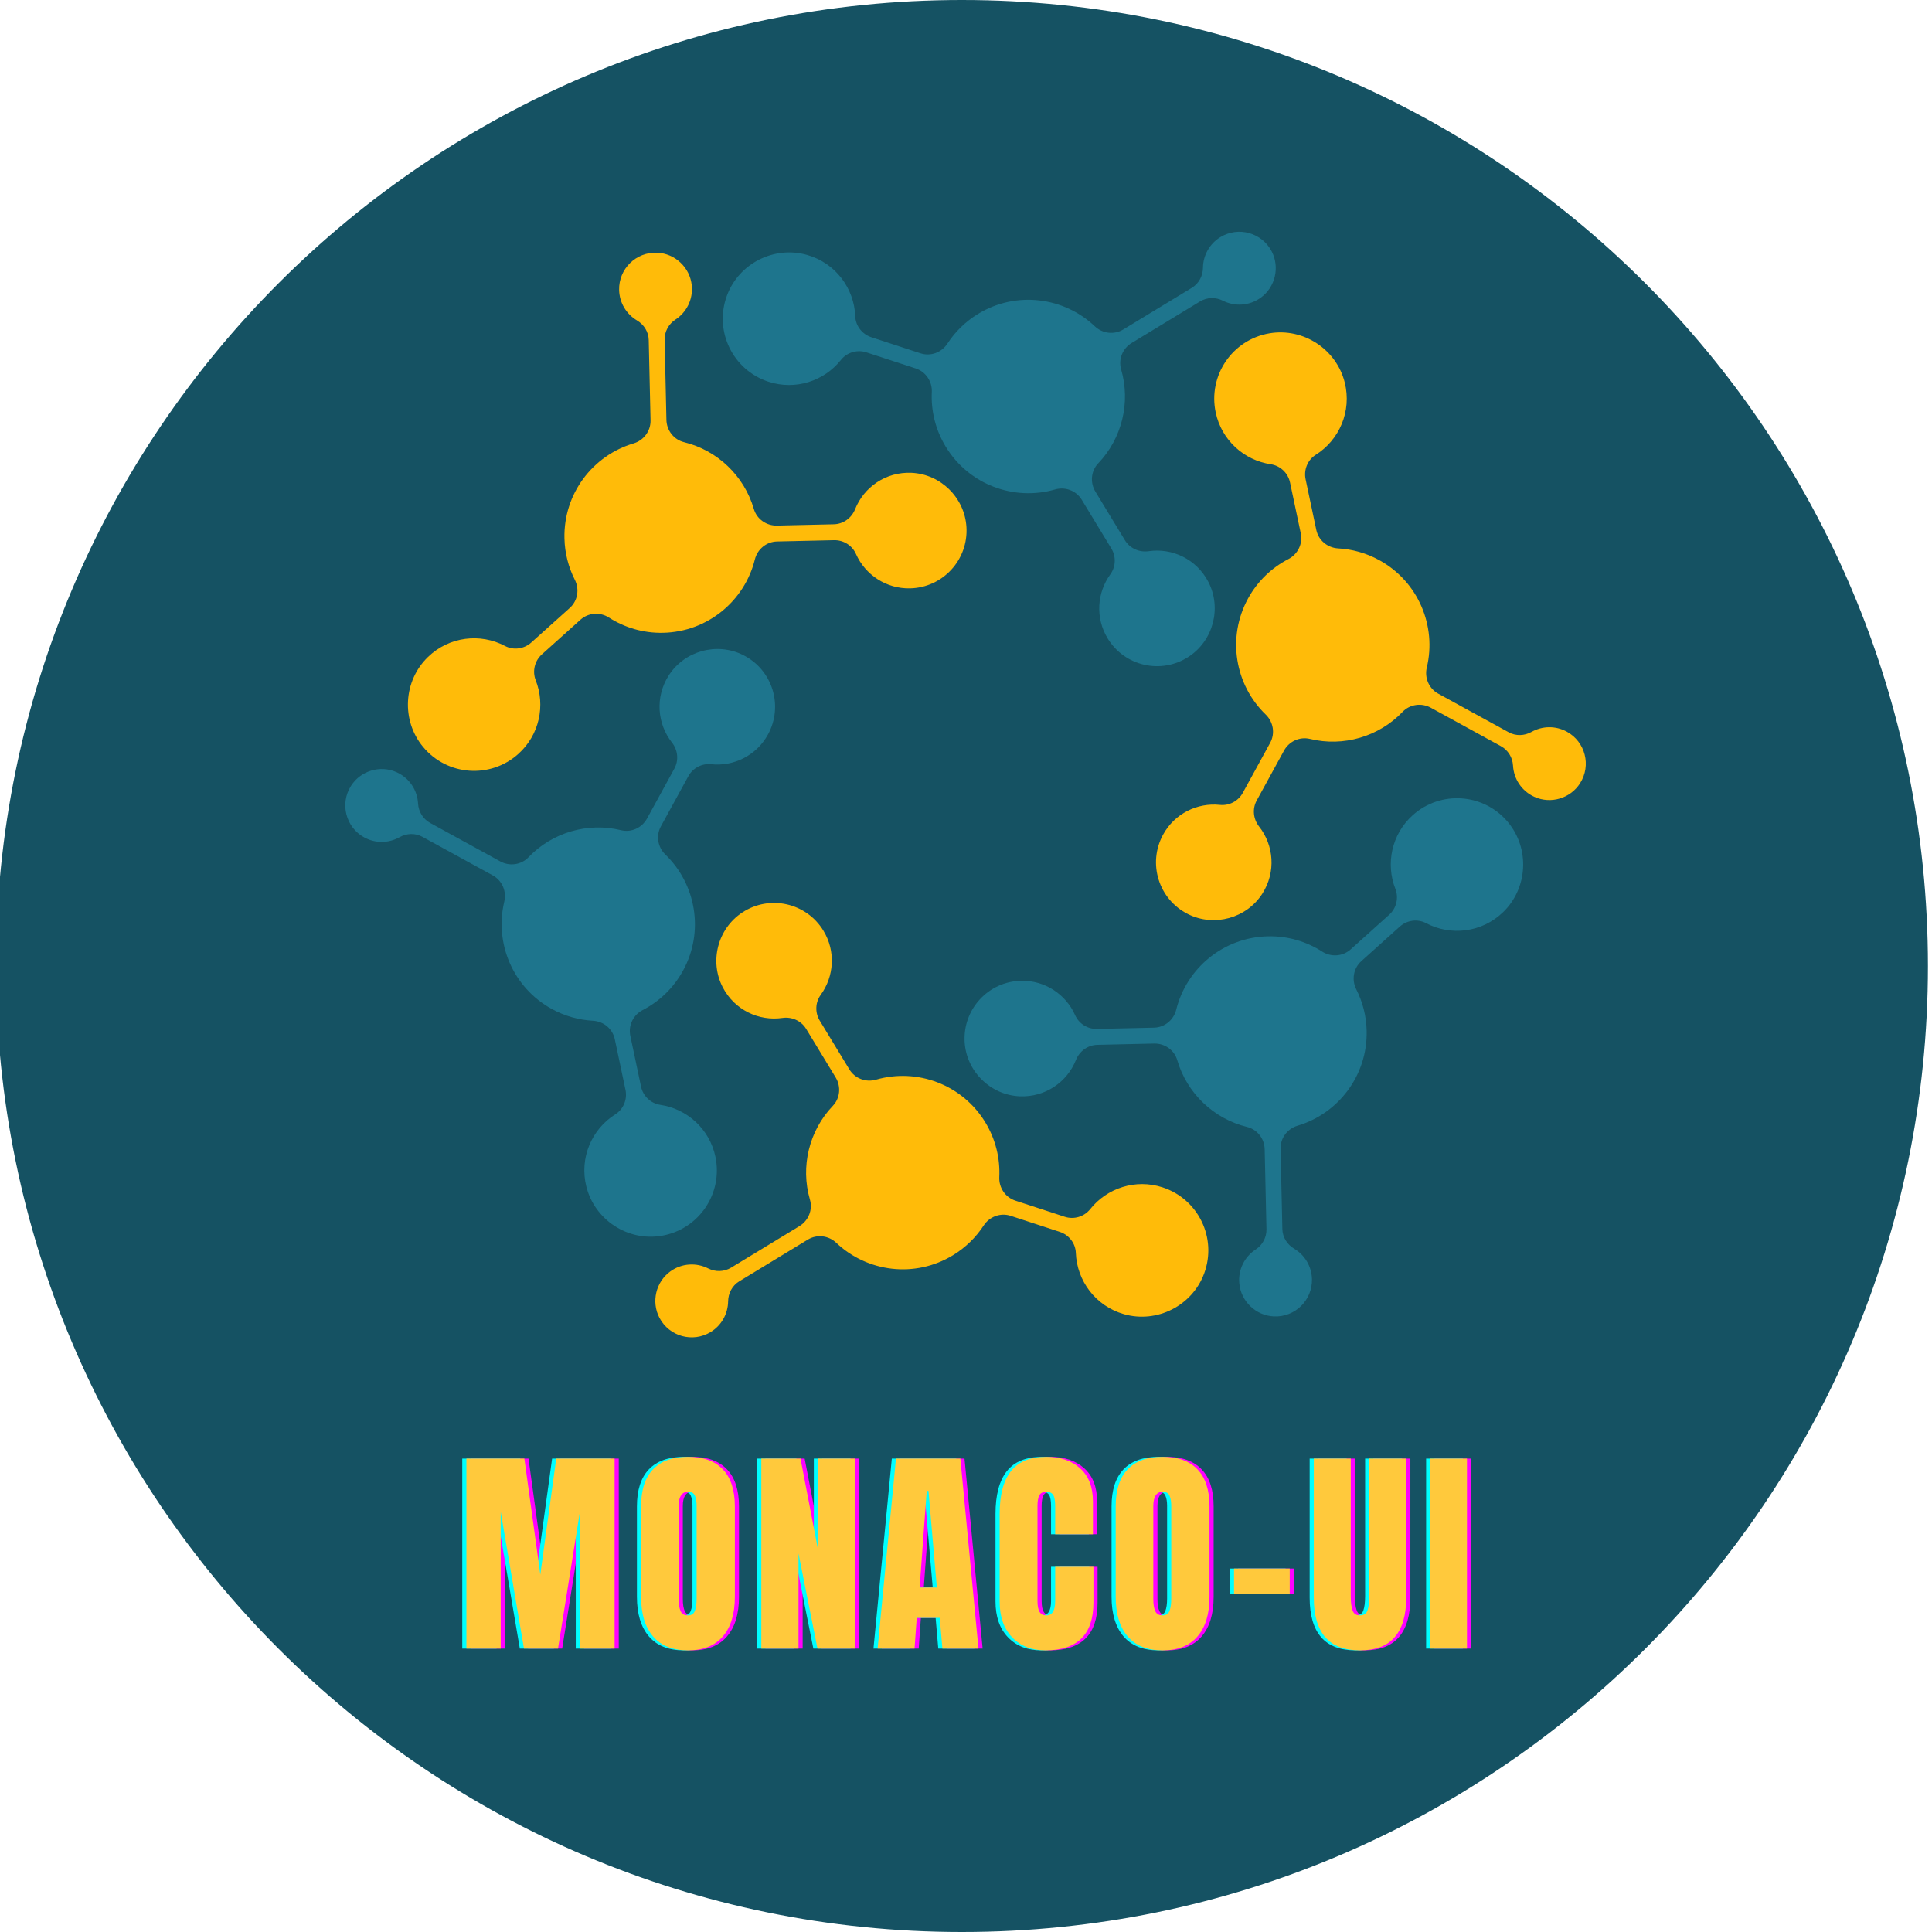 <?xml version="1.0" encoding="UTF-8"?><svg xmlns="http://www.w3.org/2000/svg" xmlns:xlink="http://www.w3.org/1999/xlink" contentScriptType="text/ecmascript" width="375" zoomAndPan="magnify" contentStyleType="text/css" viewBox="0 0 375 375" height="375" preserveAspectRatio="xMidYMid meet" version="1.0"><defs><g><g id="glyph-0-0"/><g id="glyph-0-1"><path d="M 1.625 0 L 1.625 -36.875 L 12.875 -36.875 L 15.969 -14.375 L 19.062 -36.875 L 30.391 -36.875 L 30.391 0 L 23.656 0 L 23.656 -26.562 L 19.406 0 L 12.797 0 L 8.281 -26.562 L 8.281 0 Z M 1.625 0 "/></g><g id="glyph-0-2"><path d="M 10.438 0.344 C 7.457 0.344 5.191 -0.562 3.641 -2.375 C 2.098 -4.195 1.328 -6.754 1.328 -10.047 L 1.328 -27.594 C 1.328 -30.77 2.098 -33.164 3.641 -34.781 C 5.191 -36.406 7.457 -37.219 10.438 -37.219 C 13.406 -37.219 15.66 -36.406 17.203 -34.781 C 18.754 -33.164 19.531 -30.77 19.531 -27.594 L 19.531 -10.047 C 19.531 -6.723 18.754 -4.16 17.203 -2.359 C 15.66 -0.555 13.406 0.344 10.438 0.344 Z M 10.438 -6.438 C 11.094 -6.438 11.535 -6.723 11.766 -7.297 C 11.992 -7.867 12.109 -8.672 12.109 -9.703 L 12.109 -27.734 C 12.109 -28.523 12 -29.172 11.781 -29.672 C 11.562 -30.18 11.125 -30.438 10.469 -30.438 C 9.238 -30.438 8.625 -29.504 8.625 -27.641 L 8.625 -9.656 C 8.625 -8.594 8.754 -7.789 9.016 -7.25 C 9.273 -6.707 9.75 -6.438 10.438 -6.438 Z M 10.438 -6.438 "/></g><g id="glyph-0-3"><path d="M 1.625 0 L 1.625 -36.875 L 9.234 -36.875 L 12.625 -19.234 L 12.625 -36.875 L 19.75 -36.875 L 19.75 0 L 12.531 0 L 8.844 -18.453 L 8.844 0 Z M 1.625 0 "/></g><g id="glyph-0-4"><path d="M 0.641 0 L 4.203 -36.875 L 16.703 -36.875 L 20.219 0 L 13.219 0 L 12.703 -5.969 L 8.234 -5.969 L 7.812 0 Z M 8.797 -11.844 L 12.141 -11.844 L 10.516 -30.609 L 10.172 -30.609 Z M 8.797 -11.844 "/></g><g id="glyph-0-5"><path d="M 10.219 0.344 C 7.531 0.344 5.375 -0.5 3.75 -2.188 C 2.133 -3.875 1.328 -6.191 1.328 -9.141 L 1.328 -26.141 C 1.328 -29.805 2.055 -32.566 3.516 -34.422 C 4.973 -36.285 7.266 -37.219 10.391 -37.219 C 13.109 -37.219 15.297 -36.473 16.953 -34.984 C 18.609 -33.492 19.438 -31.348 19.438 -28.547 L 19.438 -22.188 L 12.109 -22.188 L 12.109 -27.641 C 12.109 -28.703 11.977 -29.43 11.719 -29.828 C 11.457 -30.234 11.016 -30.438 10.391 -30.438 C 9.734 -30.438 9.281 -30.207 9.031 -29.75 C 8.789 -29.289 8.672 -28.617 8.672 -27.734 L 8.672 -9.234 C 8.672 -8.254 8.812 -7.539 9.094 -7.094 C 9.383 -6.656 9.816 -6.438 10.391 -6.438 C 11.535 -6.438 12.109 -7.367 12.109 -9.234 L 12.109 -15.875 L 19.531 -15.875 L 19.531 -8.922 C 19.531 -2.742 16.426 0.344 10.219 0.344 Z M 10.219 0.344 "/></g><g id="glyph-0-6"><path d="M 1.25 -10.688 L 1.25 -15.531 L 12.062 -15.531 L 12.062 -10.688 Z M 1.25 -10.688 "/></g><g id="glyph-0-7"><path d="M 10.172 0.344 C 7.141 0.344 4.883 -0.516 3.406 -2.234 C 1.938 -3.953 1.203 -6.5 1.203 -9.875 L 1.203 -36.875 L 8.375 -36.875 L 8.375 -10.172 C 8.375 -8.992 8.488 -8.078 8.719 -7.422 C 8.945 -6.766 9.43 -6.438 10.172 -6.438 C 10.91 -6.438 11.395 -6.758 11.625 -7.406 C 11.852 -8.051 11.969 -8.973 11.969 -10.172 L 11.969 -36.875 L 19.141 -36.875 L 19.141 -9.875 C 19.141 -6.5 18.398 -3.953 16.922 -2.234 C 15.453 -0.516 13.203 0.344 10.172 0.344 Z M 10.172 0.344 "/></g><g id="glyph-0-8"><path d="M 1.281 0 L 1.281 -36.875 L 8.406 -36.875 L 8.406 0 Z M 1.281 0 "/></g></g></defs><rect x="-37.5" width="450" fill="rgb(100%, 100%, 100%)" y="-37.5" height="450" fill-opacity="1"/><rect x="-37.5" width="450" fill="rgb(100%, 100%, 100%)" y="-37.5" height="450" fill-opacity="1"/><rect x="-37.5" width="450" fill="rgb(100%, 100%, 100%)" y="-37.5" height="450" fill-opacity="1"/><path fill="rgb(8.24%, 32.159%, 38.82%)" d="M 186.711 0 C 83.156 0 -0.789 83.945 -0.789 187.5 C -0.789 291.055 83.156 375 186.711 375 C 290.262 375 374.211 291.055 374.211 187.5 C 374.211 83.945 290.262 0 186.711 0 Z M 186.711 0 " fill-opacity="1" fill-rule="nonzero"/><path fill="rgb(11.76%, 45.879%, 55.289%)" d="M 197.91 212.789 C 202.875 213.012 207.137 210.016 208.844 205.738 C 209.531 204.016 211.145 202.844 212.992 202.801 L 224.031 202.551 C 226.078 202.508 227.934 203.816 228.508 205.781 C 230.379 212.191 235.566 217.152 242.047 218.738 C 244.035 219.223 245.426 221.02 245.473 223.066 L 245.82 238.594 C 245.855 240.18 245.055 241.656 243.73 242.523 C 241.602 243.91 240.273 246.41 240.555 249.176 C 240.902 252.637 243.793 255.367 247.27 255.516 C 251.391 255.691 254.742 252.352 254.652 248.289 C 254.594 245.762 253.215 243.57 251.188 242.367 C 249.828 241.559 248.941 240.145 248.906 238.562 L 248.555 222.973 C 248.512 220.906 249.871 219.086 251.852 218.5 C 259.77 216.152 265.461 208.738 265.266 200.086 C 265.203 197.188 264.484 194.457 263.254 192.035 C 262.316 190.188 262.691 187.945 264.234 186.559 L 271.699 179.852 C 273.098 178.598 275.137 178.305 276.801 179.184 C 281.562 181.699 287.617 181.047 291.754 177.047 C 296.551 172.406 296.969 164.738 292.707 159.598 C 288.02 153.945 279.625 153.371 274.211 158.23 C 270.105 161.922 268.93 167.66 270.836 172.516 C 271.531 174.277 271.051 176.289 269.641 177.555 L 262.156 184.281 C 260.621 185.66 258.359 185.812 256.625 184.699 C 253.59 182.75 249.965 181.652 246.09 181.738 C 237.441 181.934 230.293 187.957 228.305 195.973 C 227.809 197.98 226.051 199.422 223.988 199.469 L 212.926 199.715 C 211.098 199.758 209.418 198.703 208.676 197.031 C 206.895 193.02 202.836 190.266 198.176 190.367 C 191.84 190.508 186.852 195.887 187.238 202.273 C 187.582 207.953 192.227 212.539 197.91 212.789 " fill-opacity="1" fill-rule="nonzero"/><path fill="rgb(100%, 73.329%, 3.529%)" d="M 140.285 191.633 C 142.582 196.047 147.305 198.242 151.859 197.582 C 153.691 197.316 155.516 198.125 156.477 199.711 L 162.211 209.148 C 163.273 210.898 163.066 213.16 161.652 214.645 C 157.043 219.469 155.34 226.445 157.211 232.852 C 157.785 234.816 156.922 236.922 155.176 237.988 L 141.91 246.051 C 140.555 246.875 138.875 246.918 137.461 246.203 C 135.199 245.055 132.375 245.152 130.117 246.777 C 127.297 248.809 126.379 252.68 127.988 255.766 C 129.898 259.426 134.461 260.66 137.93 258.551 C 140.094 257.234 141.297 254.945 141.328 252.59 C 141.348 251.004 142.129 249.531 143.48 248.707 L 156.797 240.609 C 158.566 239.535 160.82 239.805 162.32 241.23 C 168.309 246.914 177.57 248.141 184.965 243.645 C 187.438 242.141 189.441 240.152 190.926 237.879 C 192.055 236.141 194.188 235.348 196.156 235.988 L 205.691 239.105 C 207.48 239.688 208.75 241.309 208.82 243.188 C 209.023 248.57 212.617 253.496 218.148 255.078 C 224.562 256.91 231.41 253.441 233.727 247.184 C 236.277 240.293 232.578 232.73 225.664 230.469 C 220.414 228.754 214.859 230.605 211.613 234.688 C 210.43 236.172 208.453 236.762 206.652 236.172 L 197.09 233.047 C 195.125 232.406 193.863 230.527 193.961 228.465 C 194.133 224.863 193.266 221.172 191.254 217.855 C 186.762 210.457 177.977 207.277 170.043 209.562 C 168.059 210.137 165.934 209.336 164.859 207.566 L 159.113 198.105 C 158.164 196.543 158.238 194.559 159.312 193.082 C 161.895 189.531 162.25 184.641 159.828 180.652 C 156.539 175.234 149.391 173.598 144.055 177.129 C 139.309 180.266 137.664 186.582 140.285 191.633 " fill-opacity="1" fill-rule="nonzero"/><path fill="rgb(11.76%, 45.879%, 55.289%)" d="M 129.789 131.121 C 127.113 135.32 127.578 140.512 130.426 144.125 C 131.574 145.582 131.785 147.562 130.895 149.191 L 125.59 158.875 C 124.609 160.672 122.547 161.629 120.555 161.145 C 114.074 159.559 107.188 161.574 102.574 166.398 C 101.16 167.879 98.906 168.184 97.113 167.203 L 83.5 159.738 C 82.109 158.977 81.23 157.543 81.145 155.961 C 81.008 153.426 79.508 151.027 76.977 149.883 C 73.805 148.453 69.996 149.598 68.133 152.531 C 65.918 156.016 67.133 160.59 70.691 162.539 C 72.914 163.758 75.496 163.656 77.551 162.504 C 78.93 161.727 80.598 161.664 81.984 162.426 L 95.652 169.918 C 97.465 170.914 98.359 173 97.879 175.012 C 95.953 183.043 99.523 191.684 107.109 195.844 C 109.648 197.234 112.371 197.977 115.082 198.125 C 117.152 198.238 118.902 199.684 119.332 201.711 L 121.406 211.535 C 121.793 213.375 121.023 215.285 119.434 216.289 C 114.875 219.156 112.41 224.73 113.809 230.312 C 115.426 236.789 121.855 240.988 128.43 239.867 C 135.668 238.629 140.363 231.641 138.863 224.523 C 137.723 219.117 133.344 215.227 128.188 214.453 C 126.312 214.176 124.812 212.754 124.422 210.898 L 122.344 201.051 C 121.918 199.031 122.914 196.996 124.746 196.051 C 127.949 194.395 130.715 191.801 132.578 188.398 C 136.734 180.809 135.094 171.602 129.148 165.871 C 127.66 164.438 127.289 162.195 128.285 160.383 L 133.602 150.672 C 134.477 149.07 136.23 148.145 138.047 148.336 C 142.41 148.797 146.824 146.656 149.062 142.566 C 152.109 137.008 149.953 129.996 144.23 127.137 C 139.141 124.594 132.852 126.324 129.789 131.121 " fill-opacity="1" fill-rule="nonzero"/><path fill="rgb(100%, 73.329%, 3.529%)" d="M 176.914 91.773 C 171.945 91.551 167.684 94.551 165.98 98.824 C 165.293 100.551 163.684 101.723 161.828 101.762 L 150.793 102.012 C 148.746 102.059 146.891 100.746 146.316 98.781 C 144.445 92.371 139.258 87.41 132.777 85.828 C 130.789 85.34 129.395 83.543 129.352 81.496 L 129.004 65.969 C 128.969 64.383 129.766 62.906 131.094 62.039 C 133.223 60.652 134.547 58.156 134.27 55.391 C 133.922 51.926 131.031 49.199 127.555 49.051 C 123.434 48.875 120.082 52.211 120.172 56.273 C 120.23 58.805 121.609 60.992 123.637 62.195 C 124.996 63.004 125.883 64.418 125.918 66 L 126.27 81.59 C 126.312 83.66 124.953 85.477 122.973 86.066 C 115.055 88.41 109.363 95.824 109.559 104.48 C 109.621 107.375 110.34 110.105 111.57 112.527 C 112.508 114.379 112.133 116.617 110.59 118.004 L 103.121 124.711 C 101.727 125.969 99.688 126.258 98.023 125.383 C 93.262 122.863 87.207 123.516 83.07 127.52 C 78.273 132.16 77.855 139.828 82.113 144.965 C 86.805 150.617 95.199 151.195 100.609 146.332 C 104.719 142.641 105.895 136.906 103.984 132.047 C 103.293 130.285 103.773 128.273 105.184 127.008 L 112.668 120.285 C 114.203 118.906 116.461 118.75 118.199 119.867 C 121.23 121.812 124.859 122.914 128.734 122.824 C 137.383 122.629 144.531 116.609 146.516 108.594 C 147.016 106.582 148.77 105.141 150.836 105.098 L 161.898 104.848 C 163.727 104.809 165.406 105.863 166.148 107.535 C 167.93 111.543 171.988 114.301 176.645 114.195 C 182.98 114.055 187.973 108.68 187.586 102.293 C 187.242 96.609 182.598 92.027 176.914 91.773 " fill-opacity="1" fill-rule="nonzero"/><path fill="rgb(11.76%, 45.879%, 55.289%)" d="M 234.535 112.934 C 232.242 108.516 227.52 106.32 222.965 106.984 C 221.129 107.25 219.309 106.441 218.344 104.855 L 212.613 95.418 C 211.551 93.668 211.754 91.402 213.172 89.922 C 217.781 85.094 219.484 78.121 217.613 71.711 C 217.039 69.746 217.898 67.641 219.648 66.578 L 232.914 58.516 C 234.27 57.691 235.949 57.645 237.359 58.363 C 239.625 59.512 242.449 59.41 244.703 57.789 C 247.527 55.754 248.445 51.887 246.836 48.801 C 244.926 45.141 240.363 43.906 236.891 46.016 C 234.73 47.328 233.523 49.621 233.496 51.977 C 233.477 53.559 232.695 55.035 231.344 55.859 L 218.027 63.953 C 216.258 65.027 214.004 64.758 212.504 63.336 C 206.516 57.652 197.254 56.422 189.859 60.918 C 187.383 62.426 185.383 64.41 183.898 66.688 C 182.766 68.426 180.637 69.219 178.668 68.578 L 169.129 65.461 C 167.344 64.875 166.074 63.258 166 61.379 C 165.801 55.992 162.203 51.07 156.676 49.488 C 150.262 47.652 143.41 51.121 141.094 57.383 C 138.547 64.273 142.246 71.836 149.16 74.094 C 154.41 75.809 159.965 73.961 163.211 69.879 C 164.391 68.395 166.371 67.805 168.172 68.395 L 177.734 71.516 C 179.695 72.156 180.961 74.039 180.863 76.102 C 180.691 79.703 181.555 83.395 183.57 86.707 C 188.062 94.105 196.848 97.289 204.777 95.004 C 206.766 94.43 208.891 95.23 209.965 97 L 215.711 106.461 C 216.66 108.023 216.586 110.004 215.512 111.484 C 212.93 115.031 212.57 119.926 214.992 123.91 C 218.285 129.332 225.434 130.965 230.766 127.438 C 235.512 124.301 237.156 117.984 234.535 112.934 " fill-opacity="1" fill-rule="nonzero"/><path fill="rgb(100%, 73.329%, 3.529%)" d="M 304.129 142.023 C 301.91 140.809 299.328 140.91 297.27 142.062 C 295.891 142.836 294.227 142.898 292.84 142.137 L 279.168 134.645 C 277.355 133.652 276.461 131.562 276.945 129.555 C 278.871 121.52 275.301 112.883 267.715 108.723 C 265.172 107.332 262.453 106.59 259.742 106.441 C 257.672 106.328 255.918 104.883 255.492 102.855 L 253.418 93.031 C 253.031 91.191 253.797 89.277 255.387 88.277 C 259.949 85.41 262.41 79.836 261.016 74.254 C 259.398 67.777 252.969 63.578 246.391 64.699 C 239.156 65.938 234.461 72.922 235.961 80.043 C 237.098 85.449 241.48 89.34 246.637 90.109 C 248.512 90.391 250.012 91.812 250.398 93.668 L 252.48 103.516 C 252.902 105.535 251.91 107.57 250.078 108.516 C 246.871 110.172 244.109 112.762 242.246 116.164 C 238.09 123.758 239.73 132.961 245.672 138.691 C 247.16 140.129 247.531 142.367 246.539 144.184 L 241.223 153.895 C 240.344 155.496 238.59 156.422 236.773 156.23 C 232.414 155.77 227.996 157.906 225.758 161.996 C 222.715 167.559 224.871 174.57 230.59 177.43 C 235.68 179.973 241.973 178.238 245.031 173.441 C 247.707 169.246 247.242 164.055 244.398 160.441 C 243.25 158.984 243.039 157 243.926 155.375 L 249.23 145.688 C 250.215 143.891 252.277 142.938 254.266 143.422 C 260.75 145.004 267.637 142.992 272.246 138.168 C 273.66 136.688 275.914 136.383 277.711 137.363 L 291.32 144.828 C 292.711 145.59 293.59 147.02 293.676 148.605 C 293.816 151.141 295.312 153.539 297.848 154.68 C 301.016 156.109 304.824 154.969 306.691 152.031 C 308.906 148.547 307.691 143.977 304.129 142.023 " fill-opacity="1" fill-rule="nonzero"/><g fill="rgb(100%, 0%, 100%)" fill-opacity="1"><use x="89.71" y="319.987" xmlns:xlink="http://www.w3.org/1999/xlink" xlink:href="#glyph-0-1" xlink:type="simple" xlink:actuate="onLoad" xlink:show="embed"/></g><g fill="rgb(100%, 0%, 100%)" fill-opacity="1"><use x="123.908" y="319.987" xmlns:xlink="http://www.w3.org/1999/xlink" xlink:href="#glyph-0-2" xlink:type="simple" xlink:actuate="onLoad" xlink:show="embed"/></g><g fill="rgb(100%, 0%, 100%)" fill-opacity="1"><use x="146.951" y="319.987" xmlns:xlink="http://www.w3.org/1999/xlink" xlink:href="#glyph-0-3" xlink:type="simple" xlink:actuate="onLoad" xlink:show="embed"/></g><g fill="rgb(100%, 0%, 100%)" fill-opacity="1"><use x="170.508" y="319.987" xmlns:xlink="http://www.w3.org/1999/xlink" xlink:href="#glyph-0-4" xlink:type="simple" xlink:actuate="onLoad" xlink:show="embed"/></g><g fill="rgb(100%, 0%, 100%)" fill-opacity="1"><use x="193.508" y="319.987" xmlns:xlink="http://www.w3.org/1999/xlink" xlink:href="#glyph-0-5" xlink:type="simple" xlink:actuate="onLoad" xlink:show="embed"/></g><g fill="rgb(100%, 0%, 100%)" fill-opacity="1"><use x="216.035" y="319.987" xmlns:xlink="http://www.w3.org/1999/xlink" xlink:href="#glyph-0-2" xlink:type="simple" xlink:actuate="onLoad" xlink:show="embed"/></g><g fill="rgb(100%, 0%, 100%)" fill-opacity="1"><use x="239.077" y="319.987" xmlns:xlink="http://www.w3.org/1999/xlink" xlink:href="#glyph-0-6" xlink:type="simple" xlink:actuate="onLoad" xlink:show="embed"/></g><g fill="rgb(100%, 0%, 100%)" fill-opacity="1"><use x="254.611" y="319.987" xmlns:xlink="http://www.w3.org/1999/xlink" xlink:href="#glyph-0-7" xlink:type="simple" xlink:actuate="onLoad" xlink:show="embed"/></g><g fill="rgb(100%, 0%, 100%)" fill-opacity="1"><use x="277.138" y="319.987" xmlns:xlink="http://www.w3.org/1999/xlink" xlink:href="#glyph-0-8" xlink:type="simple" xlink:actuate="onLoad" xlink:show="embed"/></g><g fill="rgb(0%, 100%, 100%)" fill-opacity="1"><use x="88.1" y="319.987" xmlns:xlink="http://www.w3.org/1999/xlink" xlink:href="#glyph-0-1" xlink:type="simple" xlink:actuate="onLoad" xlink:show="embed"/></g><g fill="rgb(0%, 100%, 100%)" fill-opacity="1"><use x="122.299" y="319.987" xmlns:xlink="http://www.w3.org/1999/xlink" xlink:href="#glyph-0-2" xlink:type="simple" xlink:actuate="onLoad" xlink:show="embed"/></g><g fill="rgb(0%, 100%, 100%)" fill-opacity="1"><use x="145.341" y="319.987" xmlns:xlink="http://www.w3.org/1999/xlink" xlink:href="#glyph-0-3" xlink:type="simple" xlink:actuate="onLoad" xlink:show="embed"/></g><g fill="rgb(0%, 100%, 100%)" fill-opacity="1"><use x="168.899" y="319.987" xmlns:xlink="http://www.w3.org/1999/xlink" xlink:href="#glyph-0-4" xlink:type="simple" xlink:actuate="onLoad" xlink:show="embed"/></g><g fill="rgb(0%, 100%, 100%)" fill-opacity="1"><use x="191.898" y="319.987" xmlns:xlink="http://www.w3.org/1999/xlink" xlink:href="#glyph-0-5" xlink:type="simple" xlink:actuate="onLoad" xlink:show="embed"/></g><g fill="rgb(0%, 100%, 100%)" fill-opacity="1"><use x="214.425" y="319.987" xmlns:xlink="http://www.w3.org/1999/xlink" xlink:href="#glyph-0-2" xlink:type="simple" xlink:actuate="onLoad" xlink:show="embed"/></g><g fill="rgb(0%, 100%, 100%)" fill-opacity="1"><use x="237.468" y="319.987" xmlns:xlink="http://www.w3.org/1999/xlink" xlink:href="#glyph-0-6" xlink:type="simple" xlink:actuate="onLoad" xlink:show="embed"/></g><g fill="rgb(0%, 100%, 100%)" fill-opacity="1"><use x="253.001" y="319.987" xmlns:xlink="http://www.w3.org/1999/xlink" xlink:href="#glyph-0-7" xlink:type="simple" xlink:actuate="onLoad" xlink:show="embed"/></g><g fill="rgb(0%, 100%, 100%)" fill-opacity="1"><use x="275.529" y="319.987" xmlns:xlink="http://www.w3.org/1999/xlink" xlink:href="#glyph-0-8" xlink:type="simple" xlink:actuate="onLoad" xlink:show="embed"/></g><g fill="rgb(100%, 78.819%, 23.529%)" fill-opacity="1"><use x="88.905" y="319.987" xmlns:xlink="http://www.w3.org/1999/xlink" xlink:href="#glyph-0-1" xlink:type="simple" xlink:actuate="onLoad" xlink:show="embed"/></g><g fill="rgb(100%, 78.819%, 23.529%)" fill-opacity="1"><use x="123.104" y="319.987" xmlns:xlink="http://www.w3.org/1999/xlink" xlink:href="#glyph-0-2" xlink:type="simple" xlink:actuate="onLoad" xlink:show="embed"/></g><g fill="rgb(100%, 78.819%, 23.529%)" fill-opacity="1"><use x="146.146" y="319.987" xmlns:xlink="http://www.w3.org/1999/xlink" xlink:href="#glyph-0-3" xlink:type="simple" xlink:actuate="onLoad" xlink:show="embed"/></g><g fill="rgb(100%, 78.819%, 23.529%)" fill-opacity="1"><use x="169.703" y="319.987" xmlns:xlink="http://www.w3.org/1999/xlink" xlink:href="#glyph-0-4" xlink:type="simple" xlink:actuate="onLoad" xlink:show="embed"/></g><g fill="rgb(100%, 78.819%, 23.529%)" fill-opacity="1"><use x="192.703" y="319.987" xmlns:xlink="http://www.w3.org/1999/xlink" xlink:href="#glyph-0-5" xlink:type="simple" xlink:actuate="onLoad" xlink:show="embed"/></g><g fill="rgb(100%, 78.819%, 23.529%)" fill-opacity="1"><use x="215.23" y="319.987" xmlns:xlink="http://www.w3.org/1999/xlink" xlink:href="#glyph-0-2" xlink:type="simple" xlink:actuate="onLoad" xlink:show="embed"/></g><g fill="rgb(100%, 78.819%, 23.529%)" fill-opacity="1"><use x="238.273" y="319.987" xmlns:xlink="http://www.w3.org/1999/xlink" xlink:href="#glyph-0-6" xlink:type="simple" xlink:actuate="onLoad" xlink:show="embed"/></g><g fill="rgb(100%, 78.819%, 23.529%)" fill-opacity="1"><use x="253.806" y="319.987" xmlns:xlink="http://www.w3.org/1999/xlink" xlink:href="#glyph-0-7" xlink:type="simple" xlink:actuate="onLoad" xlink:show="embed"/></g><g fill="rgb(100%, 78.819%, 23.529%)" fill-opacity="1"><use x="276.333" y="319.987" xmlns:xlink="http://www.w3.org/1999/xlink" xlink:href="#glyph-0-8" xlink:type="simple" xlink:actuate="onLoad" xlink:show="embed"/></g></svg>